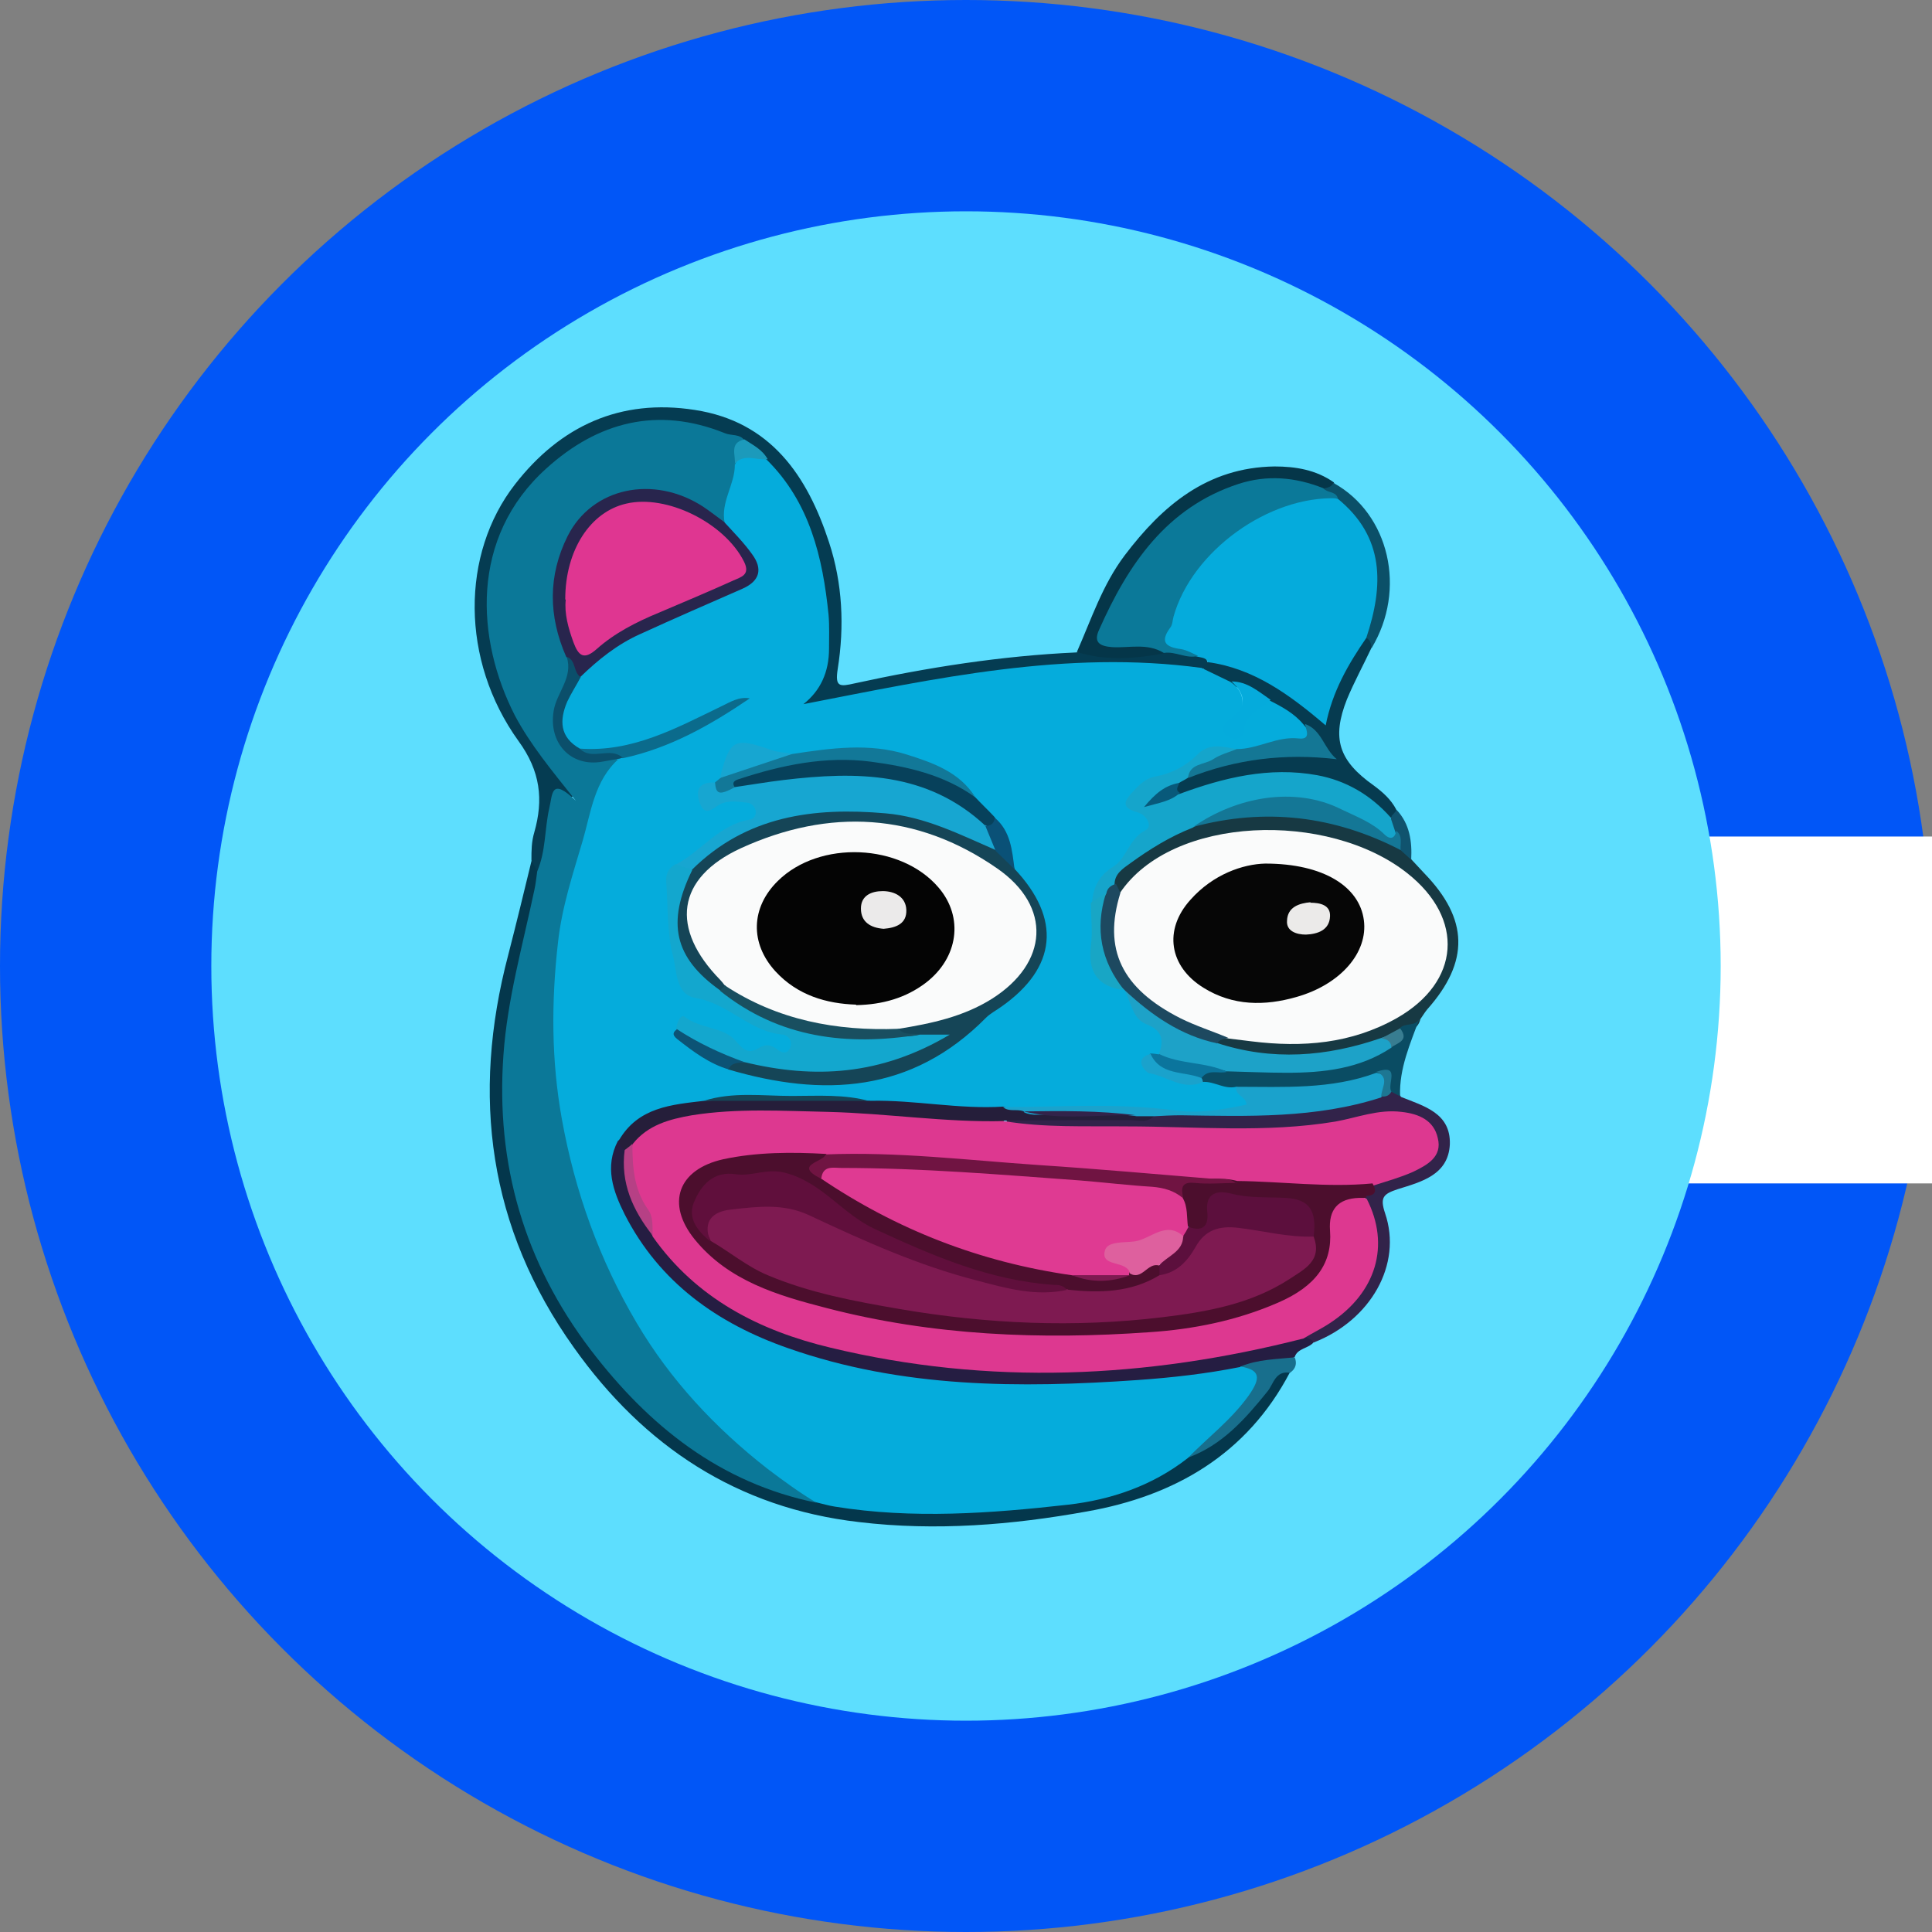 <svg width="512" height="512" viewBox="0 0 512 512" fill="none" xmlns="http://www.w3.org/2000/svg">
<rect x="0" y="0" width="512" height="512" fill="#808080" stroke="none"/>
<g clip-path="url(#clip0_171_8783)">
<circle cx="256" cy="256" r="256" fill="#0156F7"/>
<rect x="333.388" y="221.688" width="178.612" height="91.927" fill="white"/>
<circle cx="256" cy="256" r="200" fill="#5DDEFE"/>
<path d="M341.846 363.675C330.451 385.44 311.246 396.451 288.072 400.548C268.227 404.133 247.998 405.797 227.641 403.365C195.377 399.652 170.667 383.264 152.102 357.145C129.441 325.393 124.831 290.441 134.69 253.055C136.866 244.605 138.915 236.155 140.964 227.705C142.884 227.577 143.14 228.985 143.524 230.394C143.524 239.228 140.323 247.55 138.787 256.128C136.866 266.755 134.818 277.381 134.818 288.392C134.946 324.753 150.438 353.688 177.453 376.99C188.976 386.977 202.291 393.378 217.271 396.451C234.811 399.652 252.351 398.628 270.02 397.859C285.512 397.219 299.851 393.506 313.039 385.696C322.257 381.727 329.171 375.198 334.932 367.132C336.596 364.699 338.005 361.37 342.102 362.651C342.102 362.651 342.102 363.035 342.102 363.163C342.102 363.419 341.974 363.547 341.846 363.803V363.675Z" fill="#04374C"/>
<path d="M142.244 230.65C141.731 229.753 141.347 228.857 140.835 227.961C140.835 225.4 140.835 223.096 141.603 220.535C144.036 211.957 143.268 204.403 137.378 196.337C122.014 174.956 122.142 146.789 136.482 128.352C148.517 112.86 164.393 105.562 184.11 108.635C204.211 111.708 213.941 126.048 219.703 143.716C223.288 154.599 223.8 165.993 222.007 177.26C221.239 182.126 222.52 181.997 226.489 181.101C245.821 176.876 265.41 173.803 285.127 172.907C292.553 171.883 300.107 173.163 307.533 171.883C310.734 171.115 313.806 172.651 317.007 172.779C318.416 173.163 319.824 173.803 319.952 175.596C319.568 176.748 318.8 177.516 317.775 177.9C310.093 178.797 302.54 177.388 294.858 177.388C270.019 177.388 245.693 182.126 221.495 186.735C220.087 186.991 218.679 187.631 217.142 187.887C215.478 188.143 213.429 188.655 212.405 186.991C211.381 185.198 213.045 183.79 214.198 182.766C216.502 180.589 217.654 178.029 217.654 174.828C218.166 156.263 214.838 138.723 202.675 123.871C200.882 121.182 198.322 119.262 195.377 117.853C181.933 111.964 168.618 111.068 155.431 118.238C137.89 127.712 127.776 145.636 130.849 167.402C132.513 179.821 137.634 190.576 145.06 200.434C146.981 202.995 149.157 205.299 150.95 207.988C151.59 209.012 152.614 210.933 151.334 211.317C143.908 213.621 146.725 220.535 144.804 225.144C144.036 227.193 144.804 230.01 141.603 230.778L142.244 230.65Z" fill="#053C52"/>
<path d="M348.119 355.737C346.71 357.401 343.894 357.273 343.125 359.578C338.9 362.779 333.523 361.883 328.914 363.675C319.055 366.62 308.685 367.26 298.57 367.516C276.421 368.156 254.271 369.308 232.25 365.083C218.55 362.523 205.363 358.554 193.072 351.896C180.269 345.11 170.666 334.996 164.009 322.193C160.68 315.919 158.375 308.749 162.984 301.707C164.777 301.451 165.417 302.988 166.057 304.14C167.466 312.334 169.13 320.4 174.635 327.058C191.023 347.287 213.685 355.097 238.267 358.81C267.33 363.163 296.394 361.498 325.329 357.273C332.115 356.249 338.516 354.201 345.302 353.176C346.71 353.432 348.247 353.688 348.247 355.737H348.119Z" fill="#251D42"/>
<path d="M373.981 227.705C375.134 228.985 376.286 230.137 377.438 231.418C389.217 243.581 389.473 254.848 378.207 267.523C377.566 268.291 377.054 269.187 376.414 270.083C375.774 272.772 373.469 273.412 371.293 274.18C369.244 275.077 367.324 276.101 365.403 277.253C353.496 282.374 340.949 281.222 328.53 280.326C326.225 280.198 324.049 279.174 322.641 276.997C321.872 275.077 323.281 274.436 324.561 273.796C331.859 273.156 338.901 275.205 346.199 274.693C355.545 274.052 364.251 271.62 372.061 266.37C383.712 258.432 384.864 246.782 375.518 236.411C366.94 226.937 355.673 223.224 343.638 222.071C327.122 220.535 311.63 223.096 299.467 235.899C298.827 236.539 298.058 236.795 297.162 237.051C295.37 237.051 294.858 235.899 294.602 234.49C294.346 230.906 296.778 228.729 299.339 226.809C304.716 222.84 310.35 219.255 316.879 217.334C335.7 212.213 353.752 213.621 370.781 223.608C372.445 224.504 372.573 226.553 373.981 227.577V227.705Z" fill="#173943"/>
<path d="M348.119 355.737C347.479 354.712 346.326 354.584 345.302 354.328C345.302 352.536 346.582 351.64 347.863 351C361.178 343.574 365.787 332.563 361.69 317.967C362.33 315.791 362.586 313.358 364.891 312.078C367.708 310.541 370.908 309.901 373.725 308.493C376.286 307.213 378.59 305.42 378.206 302.219C377.694 298.762 375.005 297.354 371.933 296.842C368.092 296.202 364.379 296.458 360.538 297.61C354.008 299.531 347.223 300.299 340.437 300.299C318.287 300.299 296.266 300.299 274.116 300.171C271.428 300.171 267.203 301.579 266.69 296.458C269.635 294.537 272.836 295.306 275.909 295.178C285.767 294.665 295.754 296.074 305.612 294.409C312.91 293.385 320.336 294.025 327.762 293.897C340.053 293.897 352.216 292.233 363.995 289.16C365.403 288.904 366.683 288.776 368.092 288.648C369.628 288.648 370.524 289.544 371.293 290.696C377.31 293.129 384.48 294.922 384.224 303.244C383.84 311.438 376.542 313.23 370.396 315.151C366.555 316.431 365.659 317.327 367.068 321.552C371.677 335.124 363.227 349.847 348.247 355.737H348.119Z" fill="#32234A"/>
<path d="M318.672 176.876C319.184 176.364 319.568 175.852 320.08 175.34C322.128 173.419 324.433 174.187 326.61 175.084C333.651 178.028 340.949 180.589 346.455 186.222C349.271 189.039 350.552 188.015 351.576 184.686C352.984 180.461 355.289 176.62 357.593 172.779C358.746 170.859 359.514 168.298 362.587 168.426C363.995 169.194 364.379 170.218 363.483 171.627C361.306 176.236 358.874 180.717 356.953 185.326C352.856 195.697 354.777 201.586 363.995 208.116C366.428 209.908 368.604 211.829 370.012 214.518C370.525 215.926 369.756 216.31 368.604 216.694C367.708 216.566 366.94 216.31 366.299 215.67C353.624 205.043 339.157 204.787 324.049 208.5C320.336 209.396 316.751 211.061 312.91 210.933C310.606 210.292 310.35 209.012 311.63 207.092C312.526 206.067 313.678 205.427 314.831 204.787C325.969 199.41 337.748 198.386 350.295 199.41C349.271 196.337 347.607 194.673 345.558 193.136C342.742 190.447 339.413 188.655 336.084 186.607C332.883 184.558 329.938 181.997 325.969 181.869C323.153 180.717 319.696 180.461 318.8 176.748L318.672 176.876Z" fill="#063B50"/>
<path d="M308.429 173.163C300.747 174.572 293.065 175.212 285.383 172.779C289.224 164.073 292.169 154.983 298.058 147.173C308.045 133.986 319.952 123.871 337.748 123.615C343.382 123.615 348.759 124.511 353.496 127.84C353.88 129.761 352.472 130.145 351.192 130.529C342.998 128.992 335.06 127.328 326.738 130.657C310.221 137.186 300.875 150.118 293.833 165.481C292.681 168.17 293.833 169.578 296.65 169.707C298.827 169.835 300.875 169.707 303.052 169.963C305.356 170.219 307.917 170.091 308.557 173.163H308.429Z" fill="#053649"/>
<path d="M371.165 290.569C370.268 290.185 369.5 289.673 368.604 289.288C366.812 288.264 367.068 283.783 363.227 286.216C351.832 290.697 339.925 290.057 328.018 289.801C324.561 289.801 321.232 289.544 318.543 287.112C318.159 286.472 317.903 285.704 318.031 284.935C319.44 281.863 322.384 282.503 324.817 282.119C335.956 281.606 347.351 283.399 358.361 280.07C361.05 279.302 363.611 278.534 366.043 277.253C367.964 275.973 370.524 275.333 371.037 272.388C372.445 270.98 375.134 272.132 376.158 269.956C373.725 276.613 370.781 283.143 371.037 290.441L371.165 290.569Z" fill="#0A4C63"/>
<path d="M350.552 129.504C351.704 129.248 352.856 129.12 353.368 127.968C368.22 136.162 372.829 156.263 363.483 171.755C363.355 170.73 363.227 169.578 362.074 169.066C360.41 166.633 362.074 164.201 362.33 161.768C363.867 151.142 362.971 141.155 353.88 133.729C352.728 132.321 350.423 131.809 350.552 129.504Z" fill="#0B5068"/>
<path d="M328.786 362.138C333.395 360.218 338.261 360.218 343.126 359.706C343.766 361.37 343.382 362.779 341.845 363.803C338.005 363.163 337.492 366.748 335.956 368.668C330.067 375.966 323.921 383.008 314.703 386.336C314.447 383.008 316.879 381.471 318.928 379.935C323.153 376.99 325.841 372.765 329.17 369.052C331.347 366.62 331.475 364.315 328.658 362.138H328.786Z" fill="#186F8D"/>
<path d="M368.732 216.31C369.244 215.798 369.756 215.158 370.14 214.646C373.597 218.359 374.237 222.968 373.981 227.833C373.085 227.065 372.189 226.169 371.293 225.4C369.884 224.12 369.628 222.328 368.988 220.663C368.604 219.255 367.836 217.847 368.86 216.31H368.732Z" fill="#10536E"/>
<path d="M328.786 362.139C333.907 363.035 334.291 365.083 330.834 369.949C326.225 376.35 320.08 380.959 314.702 386.465C305.356 393.763 294.345 397.475 283.078 398.756C262.593 401.06 241.852 402.597 221.239 399.268C219.575 399.012 217.91 398.5 216.246 398.116C203.058 393.635 193.84 383.904 184.494 374.302C165.673 354.969 155.174 331.155 148.645 305.42C142.883 283.015 142.883 260.225 148.005 237.692C150.437 227.193 153.894 216.95 157.735 206.708C158.759 204.019 160.168 201.715 162.728 200.306C163.241 199.922 163.881 199.666 164.521 199.538C174.891 196.977 184.494 192.496 193.584 186.991C184.494 191.984 175.404 196.849 165.033 199.154C161.064 200.05 157.095 200.562 152.998 199.538C147.237 195.441 146.084 191.984 148.517 185.454C149.413 183.022 150.565 180.717 152.23 178.797C159.656 169.963 169.898 165.738 180.013 161.256C184.878 159.08 189.999 157.544 194.608 154.855C199.474 152.166 199.858 150.63 196.401 146.021C194.352 143.332 191.408 141.412 190.383 137.955C189.231 132.577 191.664 127.968 193.328 123.231C196.017 118.878 199.474 119.39 203.187 121.823C214.581 133.089 218.038 147.685 219.575 162.921C219.831 165.866 219.703 168.938 219.703 171.883C219.703 178.114 217.441 183.022 212.917 186.607C247.87 179.821 282.566 172.139 318.415 177.004C320.976 178.285 323.537 179.437 326.097 180.717C329.938 183.278 330.322 187.29 327.25 192.752C329.17 188.911 331.731 185.839 336.34 185.583C339.669 187.247 342.997 189.039 345.43 191.984C349.015 195.953 346.198 197.233 342.869 197.618C338.004 198.13 333.395 199.666 328.53 200.306C323.281 199.282 318.671 200.05 314.574 204.147C312.014 206.836 307.917 206.58 304.844 208.5C302.027 210.165 299.21 211.829 303.436 215.414C305.868 217.463 305.868 220.535 303.051 222.456C299.211 225.272 297.418 229.882 293.705 232.698C291.529 234.363 290.632 237.179 290.76 240.124C290.76 243.709 290.888 247.294 290.76 250.879C290.376 256 292.169 259.585 297.29 261.121C297.802 261.506 298.314 261.89 298.826 262.274C301.643 265.603 302.923 269.956 307.149 272.26C310.093 273.797 309.709 276.741 307.789 279.302C307.149 279.942 306.508 280.326 305.74 280.838C304.588 282.631 305.356 283.911 307.149 283.911C311.246 283.911 314.702 286.472 318.671 286.728C321.744 286.472 324.433 288.776 327.634 288.008C328.914 289.545 331.987 290.057 331.347 292.617C330.578 295.306 327.89 294.41 325.841 294.538C305.996 295.434 286.023 294.922 266.178 295.178C254.271 295.946 242.492 294.026 230.585 293.514C223.159 291.593 215.478 292.745 207.924 292.617C201.394 292.489 194.864 292.105 188.335 293.001C179.373 294.154 170.922 296.714 163.753 302.348C160.168 309.261 162.472 315.663 165.545 321.809C174.763 339.861 190.127 350.744 208.82 357.273C239.035 367.9 270.275 367.9 301.515 365.724C310.605 365.083 319.696 364.059 328.658 362.267L328.786 362.139Z" fill="#05ACDC"/>
<path d="M164.009 201.074C157.479 206.836 156.583 215.414 154.407 222.84C151.846 231.546 148.901 240.38 147.877 249.726C146.085 265.474 146.085 280.966 148.901 296.586C152.358 315.791 158.888 333.971 168.746 350.616C177.58 365.595 189.487 378.399 203.443 389.281C207.668 392.482 211.893 395.555 216.374 398.244C190.768 392.994 171.947 377.886 156.583 357.785C138.915 334.612 131.361 308.493 133.409 279.686C134.434 264.834 138.531 250.495 141.603 235.899C141.988 234.235 142.116 232.57 142.372 230.906C144.676 225.528 144.292 219.767 145.572 214.134C146.469 210.421 145.957 205.811 152.614 212.213C146.085 204.019 140.579 197.361 136.482 189.679C126.112 169.45 124.447 142.436 144.804 124.127C158.376 111.836 174.252 107.611 192.048 114.781C193.841 115.549 196.017 114.909 197.297 116.701C196.785 119.006 195.761 121.054 194.737 123.231C194.737 128.48 190.896 133.089 192.048 138.595C189.103 139.491 187.439 136.93 185.262 135.778C177.196 131.553 169.002 129.632 160.552 134.626C152.486 139.363 149.029 146.661 148.901 155.751C148.901 161.896 148.645 168.042 151.334 173.803C152.102 176.748 151.974 179.565 150.31 182.382C149.157 184.302 148.517 186.607 148.005 188.911C146.469 195.697 150.054 200.434 157.223 200.69C159.4 200.69 161.833 199.154 163.753 201.458L164.009 201.074Z" fill="#0B7898"/>
<path d="M354.392 132.065C367.068 142.308 366.684 155.239 362.074 169.066C357.337 175.98 353.112 183.15 351.32 192.24C341.717 184.046 332.243 177.132 320.08 175.468C319.696 174.316 318.543 174.316 317.519 174.059C303.82 170.859 306.38 171.627 310.093 161C314.959 147.173 325.969 138.723 338.388 132.193C343.382 129.504 349.015 130.016 354.392 132.193V132.065Z" fill="#05ABDC"/>
<path d="M354.393 132.065C336.34 131.297 315.855 146.021 310.99 163.433C310.734 164.457 310.734 165.61 310.093 166.378C307.277 170.219 309.069 171.499 312.91 172.011C314.575 172.267 315.983 173.163 317.519 173.804C314.446 174.7 311.502 172.523 308.429 173.035C304.076 170.347 299.339 171.755 294.73 171.499C291.401 171.243 289.736 170.219 291.273 166.89C298.955 149.606 309.069 134.498 328.274 128.224C335.828 125.792 343.254 126.432 350.68 129.376C351.704 130.657 353.88 130.145 354.521 131.937L354.393 132.065Z" fill="#0B7999"/>
<path d="M194.737 122.975C194.993 120.542 193.2 117.341 197.297 116.445C199.602 117.981 202.035 119.134 203.443 121.694C200.498 122.078 197.169 120.03 194.609 122.975H194.737Z" fill="#1C9ABB"/>
<path d="M266.05 297.099C276.805 298.891 287.688 298.379 298.443 298.507C316.879 298.507 335.444 300.299 353.88 297.227C359.642 296.202 365.275 293.898 371.421 294.666C376.158 295.178 379.999 296.97 381.023 301.58C382.303 306.573 378.206 308.749 374.494 310.542C371.037 312.078 367.324 313.102 363.739 314.255C358.361 317.328 352.088 317.072 346.583 316.559C340.309 316.047 334.035 316.175 327.762 315.151C321.36 313.487 314.703 313.871 308.173 313.231C286.408 311.182 264.642 309.902 242.877 308.109C235.323 307.469 227.513 308.109 219.959 307.981C211.893 307.981 203.827 307.469 195.761 308.621C193.456 309.005 191.152 309.262 188.975 310.414C179.629 315.407 179.245 322.705 188.975 331.155C198.962 339.861 211.637 343.574 224.312 346.391C249.534 352.152 275.269 352.536 301.003 351.512C315.087 351 328.786 348.567 341.461 341.654C348.247 337.941 351.064 332.691 350.295 324.881C349.399 316.047 353.112 313.999 362.202 317.712C368.476 330.003 364.763 342.55 352.472 350.616C350.167 352.152 347.735 353.305 345.43 354.713C303.82 365.34 262.081 367.26 220.087 357.146C201.266 352.664 184.494 344.086 172.971 327.698C170.026 319.632 164.777 312.078 166.826 302.604C168.874 298.379 172.843 296.714 176.94 295.562C182.574 293.898 188.463 293.13 194.481 292.873C216.758 291.977 238.78 294.538 261.057 295.434C262.978 295.434 264.898 295.69 266.178 297.355L266.05 297.099Z" fill="#DD3890"/>
<path d="M266.051 297.098C250.559 297.483 235.067 295.05 219.575 294.666C207.412 294.41 195.377 293.642 183.342 295.562C177.453 296.586 171.691 298.123 167.722 303.116C167.338 304.012 166.826 304.78 165.674 304.78C164.521 304.268 164.137 303.372 164.009 302.22C169.131 293.386 177.965 292.745 186.671 291.721C201.395 291.081 216.118 290.953 230.714 291.721C242.493 291.465 254.144 294.026 265.923 293.258C267.971 294.154 270.276 293.258 272.324 294.154C281.671 294.666 291.145 294.154 300.491 294.41C302.412 294.538 304.332 294.026 305.997 295.562C304.204 297.739 301.772 296.842 299.467 296.842C288.328 296.842 277.19 296.842 266.051 296.97V297.098Z" fill="#251E3A"/>
<path d="M165.545 304.78C166.186 304.268 166.954 303.756 167.594 303.116C167.594 309.261 167.978 315.279 171.819 320.656C173.227 322.705 172.843 325.137 172.971 327.442C167.722 320.784 164.393 313.486 165.545 304.78Z" fill="#B64085"/>
<path d="M296.779 236.667C310.606 216.054 351.96 214.774 372.958 231.418C388.193 243.453 387.041 260.225 370.141 269.827C358.106 276.613 345.175 277.637 331.731 275.973C329.683 275.717 327.506 275.461 325.458 275.205C312.014 274.053 302.284 266.883 295.242 255.872C291.017 249.214 291.785 242.045 296.65 236.795L296.779 236.667Z" fill="#FAFBFB"/>
<path d="M289.352 239.356C289.736 235.131 291.145 232.058 295.114 229.626C298.571 227.449 299.211 222.2 303.564 220.023C305.612 218.999 303.82 215.926 301.515 215.286C296.65 214.006 298.187 211.957 300.363 209.653C301.899 207.988 303.564 206.324 305.997 205.812C310.478 205.043 314.319 202.995 317.519 199.794C320.464 196.849 324.177 197.874 327.634 198.514C327.634 201.715 324.689 200.946 323.025 201.843C320.336 203.379 316.879 203.635 314.703 206.196C313.935 206.708 313.038 207.092 312.27 207.604C310.606 208.244 309.837 209.781 308.301 210.933C309.837 210.421 311.118 210.677 312.526 210.421C324.305 206.068 336.34 203.123 349.015 205.427C356.697 206.836 363.227 210.677 368.476 216.566C368.86 217.847 369.372 219.127 369.756 220.407C370.909 224.12 368.86 223.352 366.812 222.456C362.971 220.663 359.258 218.615 355.545 216.822C347.351 212.725 338.901 212.213 330.195 214.646C325.457 216.054 320.336 216.822 315.983 219.383C310.094 221.688 304.716 225.016 299.595 228.729C297.674 230.138 295.242 231.546 295.37 234.619C294.218 235.515 294.09 236.923 293.193 237.948C292.041 239.1 291.017 240.636 288.968 239.74L289.352 239.356Z" fill="#15A5CB"/>
<path d="M307.148 279.302C308.429 275.845 308.173 273.156 303.948 271.492C300.107 270.083 299.851 265.73 298.058 262.529C299.082 261.761 300.107 262.017 300.875 262.786C306.252 268.675 313.294 271.876 320.592 274.693C321.36 274.949 321.872 275.717 322.384 276.357C337.108 281.222 351.575 280.07 366.043 275.077C368.86 273.924 369.372 275.077 368.732 277.637C360.282 283.271 350.679 284.295 340.949 284.295C335.7 284.295 330.45 284.039 325.073 283.911C321.36 282.631 317.391 284.039 313.806 282.887C311.373 282.118 308.045 282.631 307.148 279.174V279.302Z" fill="#1DA2C8"/>
<path d="M316.239 219.127C327.634 211.189 343.126 208.244 355.545 214.518C359.514 216.438 363.739 217.975 366.94 221.175C368.092 222.328 369.629 222.584 370.013 220.151C371.805 221.56 371.037 223.48 371.165 225.272C353.625 216.182 335.316 214.006 316.239 219.127Z" fill="#147796"/>
<path d="M322.512 276.485C312.91 274.436 305.228 269.059 298.186 262.529L298.058 262.401C289.608 255.232 287.816 245.501 293.193 236.795C293.449 235.259 294.473 234.618 295.754 234.234C296.138 235.003 296.522 235.771 296.906 236.667C292.297 251.519 297.162 261.889 312.782 269.827C316.879 271.876 321.36 273.284 325.585 275.077C324.433 275.333 323.152 275.333 322.512 276.613V276.485Z" fill="#1D4960"/>
<path d="M368.732 277.765C368.732 276.101 367.708 275.333 366.043 275.205C367.708 274.309 369.372 273.412 371.037 272.516C373.597 275.845 370.269 276.357 368.604 277.637L368.732 277.765Z" fill="#387D91"/>
<path d="M362.075 317.455C361.434 317.455 360.794 317.455 360.154 317.455C354.606 317.626 352.045 320.528 352.472 326.162C353.112 334.74 348.759 340.885 338.645 345.238C327.762 349.976 316.239 352.28 304.588 353.048C275.781 355.097 247.102 353.945 219.063 346.647C206.132 343.318 193.072 339.477 184.11 328.466C176.428 318.992 179.629 309.902 191.664 307.213C200.626 305.292 209.844 305.292 218.935 305.805C220.215 307.725 214.582 309.774 219.063 311.566C239.036 324.497 260.929 332.307 284.231 336.66C288.84 337.941 293.449 337.557 298.058 337.044C298.699 336.788 299.211 336.66 299.851 336.404C302.54 336.148 304.844 332.947 307.789 335.636C308.173 336.66 308.173 337.556 307.789 338.581C300.363 344.982 291.657 343.958 282.951 343.318C275.141 341.654 267.075 340.757 259.393 338.325C244.541 333.844 229.945 328.338 218.038 317.968C209.844 310.798 200.882 311.054 191.664 313.358C184.622 315.151 183.982 321.809 189.743 327.57C206.003 339.989 225.592 342.806 244.925 345.751C257.728 347.671 270.66 349.079 283.719 348.439C298.571 347.799 313.422 347.031 327.89 342.678C332.627 341.269 336.98 339.093 341.205 336.532C344.406 334.484 346.711 331.923 346.967 327.826C346.327 320.784 344.918 319.248 338.261 318.864C335.956 318.736 333.523 319.12 331.347 318.48C326.354 317.327 322.385 316.943 320.976 323.729C320.336 327.186 317.135 327.058 314.447 324.753C313.038 322.193 312.782 319.376 312.014 316.559C311.758 314.255 312.014 312.334 314.959 312.462C319.312 312.718 323.665 311.822 327.89 312.974C339.797 313.102 351.704 314.767 363.739 313.615C364.891 315.535 364.635 316.815 362.075 316.943V317.455Z" fill="#4C0E2D"/>
<path d="M271.3 294.538C269.507 293.77 267.459 294.794 265.794 293.385C281.03 293.385 296.266 292.233 311.502 294.282C317.775 295.178 324.049 294.026 330.323 292.745C330.323 290.569 327.122 290.313 327.634 288.008C340.181 288.008 352.728 288.776 364.763 284.295C370.397 285.447 367.324 288.264 366.044 290.825C348.631 296.458 330.707 295.818 312.91 295.562C310.606 295.562 308.173 295.69 305.868 295.818C304.332 295.818 302.796 295.818 301.259 295.818C293.577 294.666 286.024 295.562 278.342 295.306C276.037 295.306 273.604 295.818 271.428 294.794L271.3 294.538Z" fill="#1AA2CC"/>
<path d="M366.044 290.569C366.044 288.264 368.476 285.575 364.763 284.039C371.421 281.734 367.452 287.368 368.732 289.288C368.22 290.312 367.324 290.697 366.172 290.569H366.044Z" fill="#1D7793"/>
<path d="M314.831 206.196C315.215 202.227 319.184 202.739 321.488 201.202C323.409 199.922 325.585 199.41 327.762 198.514C333.395 198.514 338.388 195.057 344.15 195.697C347.479 196.081 346.198 193.52 345.814 191.856C350.295 193.392 350.808 198.386 354.264 201.202C340.437 199.538 327.378 201.202 314.831 206.196Z" fill="#147795"/>
<path d="M336.724 185.454C334.291 188.143 329.81 188.783 329.682 193.776C329.682 195.569 327.378 196.337 325.585 195.313C323.024 193.776 324.177 191.856 325.841 190.704C330.45 187.503 330.322 184.174 326.353 180.589C330.578 180.589 333.523 183.278 336.724 185.454Z" fill="#05ABDC"/>
<path d="M312.654 210.165C310.221 212.341 307.277 212.725 303.18 213.877C306.252 210.165 308.813 208.116 312.526 207.476C312.27 208.372 311.246 209.396 312.782 210.165H312.654Z" fill="#08597A"/>
<path d="M307.149 279.302C312.782 282.119 319.44 281.35 325.201 284.039C323.025 284.679 320.208 283.143 318.416 285.703C313.551 287.24 309.582 284.295 305.485 282.759C304.204 282.247 303.308 280.71 304.844 279.174C305.613 279.174 306.381 279.302 307.149 279.43V279.302Z" fill="#0B759D"/>
<path d="M304.844 279.174C307.533 285.191 313.806 283.783 318.415 285.703C318.671 285.96 318.671 286.344 318.799 286.728C313.55 289.16 309.325 285.191 304.588 284.423C303.948 284.423 299.979 280.71 304.844 279.302V279.174Z" fill="#1AA2CC"/>
<path d="M268.867 230.266C281.286 243.453 280.134 256.384 265.41 266.755C264.002 267.779 262.465 268.547 261.313 269.699C241.596 289.672 218.166 290.825 192.944 283.399C192.432 280.838 194.352 280.71 196.017 280.326C207.156 281.478 218.166 283.783 229.433 281.094C234.426 279.942 239.292 278.534 243.901 276.485C244.029 276.485 246.205 275.973 243.901 275.589C243.517 275.589 243.005 275.589 242.62 275.589C240.7 275.333 238.651 275.461 237.755 273.156C239.42 269.955 242.62 270.084 245.437 269.443C252.095 268.163 257.984 265.602 263.618 261.889C274.757 254.336 275.397 241.916 265.282 232.826C258.112 226.425 249.406 223.096 240.06 221.175C226.232 218.359 212.533 219.383 199.474 224.888C195.889 226.425 192.56 228.345 189.743 230.906C182.317 237.819 181.805 246.398 188.335 254.208C190.127 256.256 192.56 257.92 192.688 260.993C192.432 262.146 191.792 262.786 190.639 262.914C180.397 258.689 175.02 245.245 179.501 234.747C180.269 232.954 181.165 231.29 182.189 229.753C200.626 209.908 236.603 208.244 260.929 222.456C261.825 222.968 262.722 223.608 263.618 223.992C266.434 225.144 267.587 227.705 268.867 230.138V230.266Z" fill="#154557"/>
<path d="M263.874 225.272C254.4 221.175 245.181 216.438 234.683 215.542C215.606 213.877 197.809 216.182 183.342 230.522C181.421 231.546 180.013 231.034 179.117 229.113C185.902 225.528 190.64 218.487 198.706 217.206C199.73 217.078 200.498 216.054 200.242 214.774C199.986 213.621 199.09 212.853 198.065 212.725C195.633 212.469 192.944 211.957 190.64 213.237C188.719 214.389 186.671 216.566 185.39 212.597C184.238 209.14 185.39 207.348 189.231 207.348C191.536 208.756 193.712 207.732 195.889 207.092C210.485 203.763 225.208 202.482 239.932 205.555C248.382 207.348 256.064 210.933 261.953 217.462C263.234 219.895 265.41 222.199 263.746 225.272H263.874Z" fill="#17A6D1"/>
<path d="M179.245 229.113C180.653 229.626 182.062 230.01 183.47 230.522C176.556 244.605 178.733 253.824 190.768 262.402C196.017 263.682 200.114 267.267 205.107 269.059C212.533 271.748 220.215 273.54 228.025 273.284C233.402 273.028 238.396 275.589 243.773 274.181H251.711C233.402 285.063 215.734 285.96 197.297 281.478C190 281.094 183.982 278.406 179.245 272.644C179.245 271.108 180.397 268.675 181.421 269.443C185.518 272.644 191.664 272.132 194.865 275.717C197.169 278.406 198.322 279.43 201.266 277.638C202.931 276.613 204.339 276.869 205.876 278.022C207.156 279.046 208.692 279.558 209.46 277.51C210.101 275.845 208.82 274.309 207.412 274.181C198.706 273.412 192.944 265.859 184.238 264.45C178.989 263.554 179.373 257.152 178.349 253.311C176.684 247.038 177.068 240.252 176.556 233.723C176.428 231.674 177.068 230.01 179.117 228.985L179.245 229.113Z" fill="#13A7CE"/>
<path d="M150.053 174.06C145.316 163.305 145.188 152.55 150.437 142.052C156.967 129.12 173.227 125.792 186.286 134.242C188.207 135.522 189.999 136.93 191.919 138.339C194.48 141.155 197.169 143.844 199.345 146.917C202.162 150.758 201.394 153.959 196.785 156.007C187.694 159.976 178.604 163.945 169.642 168.042C163.624 170.731 158.503 174.828 153.766 179.437C150.181 179.309 151.973 175.468 150.053 174.06Z" fill="#28254D"/>
<path d="M261.185 218.871C245.693 204.403 227.001 204.403 207.668 206.708C203.315 207.22 198.962 207.988 194.481 208.628C193.328 208.884 192.944 208.244 193.2 207.22C193.969 204.915 196.145 204.147 198.194 203.635C215.222 199.538 232.25 197.105 249.022 204.787C252.607 206.452 255.296 208.884 258.369 211.189C260.033 212.981 261.825 214.646 263.49 216.438C264.002 217.078 264.258 217.847 263.746 218.615C262.978 219.511 262.082 219.511 261.185 218.615V218.871Z" fill="#07415B"/>
<path d="M258.497 211.317C250.174 205.299 240.444 203.123 230.714 201.843C218.807 200.306 207.156 202.739 195.889 206.452C194.993 206.708 193.712 207.22 194.737 208.628C190.64 210.805 189.743 210.549 189.487 207.348C189.999 206.964 190.384 206.58 190.896 206.196C196.145 200.69 203.315 200.818 210.1 199.794C220.215 198.258 230.33 196.849 240.188 199.922C247.102 202.099 254.272 204.531 258.497 211.317Z" fill="#127898"/>
<path d="M153.638 198.386C167.466 199.41 179.117 193.008 191.024 187.247C193.456 186.095 195.761 184.558 198.705 185.07C188.335 192.112 177.58 198.258 165.033 200.946C162.985 200.05 160.936 200.69 158.887 200.946C156.839 200.946 154.278 201.843 153.638 198.514V198.386Z" fill="#0B6B8C"/>
<path d="M153.639 198.385C156.839 201.714 161.705 197.745 165.033 200.818C164.649 200.818 164.393 201.074 164.009 201.074C162.601 201.33 161.065 201.586 159.656 201.842C151.206 203.379 145.317 196.849 146.725 188.399C147.493 183.534 151.974 179.565 150.182 174.059C152.742 174.956 151.846 178.156 153.895 179.437C152.742 181.613 151.334 183.79 150.31 185.966C148.261 190.832 148.261 195.313 153.639 198.385Z" fill="#0B4F6B"/>
<path d="M209.972 199.794C203.571 201.97 197.169 204.019 190.768 206.195C193.456 195.825 194.481 195.313 204.467 198.77C206.259 199.41 208.18 199.41 209.972 199.794Z" fill="#17A6D1"/>
<path d="M293.065 236.795C290.12 246.27 291.785 254.72 297.93 262.402C291.017 261.505 288.2 257.665 289.096 250.623C289.608 246.91 289.096 243.069 289.096 239.228C290.376 238.332 291.657 237.563 292.937 236.667L293.065 236.795Z" fill="#18A6C5"/>
<path d="M179.245 272.644C184.878 276.357 190.896 279.174 197.298 281.478C195.633 281.734 193.841 281.478 193.073 283.399C187.951 281.862 183.854 278.79 179.757 275.589C178.605 274.693 177.837 273.924 179.373 272.772L179.245 272.644Z" fill="#0C5375"/>
<path d="M230.586 291.721C215.862 291.721 201.139 291.721 186.543 291.721C194.225 289.288 202.035 290.44 209.845 290.44C216.759 290.44 223.8 289.928 230.586 291.849V291.721Z" fill="#154557"/>
<path d="M261.185 218.871C262.721 218.871 263.49 218.102 263.618 216.694C267.843 220.279 268.227 225.4 268.867 230.393C267.203 228.729 265.538 227.065 263.874 225.528C262.978 223.352 262.081 221.175 261.185 218.999V218.871Z" fill="#0A5177"/>
<path d="M327.89 313.486C324.177 313.486 320.336 313.871 316.623 313.486C312.91 313.102 313.038 315.023 313.55 317.455C299.339 316.175 285.255 314.639 271.044 313.743C253.247 312.59 235.451 310.67 217.526 312.334C210.1 308.621 218.294 307.981 218.807 305.933C237.755 305.164 256.448 307.469 275.269 308.749C290.889 309.774 306.508 311.182 322.128 312.462C323.921 312.59 325.969 312.078 327.634 313.614L327.89 313.486Z" fill="#701442"/>
<path d="M271.3 294.538C281.286 294.41 291.273 294.282 301.131 295.562C291.145 295.306 281.158 296.97 271.3 294.538Z" fill="#32234A"/>
<path d="M335.316 228.857C350.808 228.857 360.282 235.003 361.434 243.837C362.587 252.415 355.289 260.865 343.638 264.194C335.188 266.627 326.738 266.627 318.928 261.761C309.837 256.128 308.301 246.398 315.471 238.46C321.488 231.674 329.426 228.985 335.316 228.857Z" fill="#060606"/>
<path d="M282.951 341.781C291.401 342.678 299.723 342.55 307.277 337.94C310.094 334.868 313.423 332.179 316.111 328.85C319.312 324.881 323.793 322.705 329.683 323.857C335.828 325.137 342.358 324.625 348.119 327.698C350.552 334.1 345.559 336.404 341.718 338.965C331.475 345.622 319.696 347.671 308.045 349.079C284.743 351.896 261.57 350.872 238.396 346.903C226.489 344.854 214.71 342.678 203.443 337.94C197.938 335.636 193.457 331.795 188.335 328.85C185.519 322.705 186.031 320.784 192.176 319.248C198.834 317.455 205.876 316.815 212.277 319.376C224.952 324.625 237.372 330.387 250.175 335.38C260.545 339.477 271.684 341.525 282.951 341.653V341.781Z" fill="#7E1A51"/>
<path d="M217.654 312.334C218.038 308.749 220.855 309.517 222.903 309.517C244.157 309.517 265.282 311.31 286.407 312.846C292.681 313.358 299.082 314.127 305.356 314.511C308.429 314.767 311.117 315.535 313.422 317.455C314.83 319.888 314.446 322.577 314.83 325.137C315.727 326.546 315.214 327.442 313.934 328.082C307.661 327.57 302.027 330.259 296.138 331.795C295.754 334.612 301.259 333.971 299.21 337.428V337.94C294.217 338.965 289.096 338.837 283.975 337.94C259.777 334.484 237.627 325.905 217.398 312.206L217.654 312.334Z" fill="#DF3A92"/>
<path d="M282.951 341.781C274.629 343.702 266.691 341.397 258.881 339.349C243.389 335.38 228.922 328.85 214.454 322.065C207.668 318.864 200.755 319.76 193.841 320.528C188.848 321.04 186.159 323.601 188.207 328.978C185.007 326.29 182.19 323.089 183.854 318.736C185.775 313.998 189.104 310.286 194.993 311.182C199.346 311.822 203.187 309.517 208.052 310.798C217.911 313.358 223.288 321.808 231.994 325.777C247.23 332.819 262.338 339.349 279.238 340.501C280.518 340.501 281.799 340.629 282.695 341.781H282.951Z" fill="#600F3C"/>
<path d="M313.55 327.57C314.063 326.802 314.575 325.905 314.959 325.137C318.544 326.418 320.336 325.137 319.952 321.296C319.312 316.047 322.641 315.407 326.226 316.303C331.091 317.583 335.956 317.199 340.821 317.455C346.967 317.839 349.015 320.784 348.119 327.698C341.333 327.954 334.804 326.161 328.146 325.393C323.025 324.753 319.312 326.033 316.879 330.387C314.703 334.227 311.886 337.3 307.277 337.94C307.277 337.172 307.277 336.276 307.277 335.508C308.301 332.051 310.99 329.874 313.678 327.698L313.55 327.57Z" fill="#5C0F3D"/>
<path d="M313.55 327.57C313.55 331.795 309.325 332.819 307.149 335.38C304.076 334.483 302.668 339.477 299.339 337.428C299.339 337.172 299.339 337.044 299.211 336.788C297.674 334.099 291.657 335.636 292.809 331.411C293.449 328.85 298.059 329.362 300.747 328.978C304.972 328.338 308.941 323.473 313.55 327.57Z" fill="#DE609E"/>
<path d="M284.103 337.94C289.224 337.94 294.346 337.94 299.467 337.94C294.346 339.861 289.224 339.989 284.103 337.94Z" fill="#7E1A51"/>
<path d="M192.049 261.121C191.664 260.609 191.28 260.097 190.896 259.713C177.581 246.142 179.117 232.698 196.402 224.76C219.703 214.134 242.877 215.286 264.259 230.138C278.854 240.252 277.83 255.232 262.85 264.706C255.296 269.444 246.846 271.236 238.14 272.644C227.385 275.973 217.143 273.028 207.028 269.956C201.395 268.291 195.633 266.243 192.049 260.993V261.121Z" fill="#FAFBFB"/>
<path d="M192.048 261.121C206.003 270.339 221.623 273.284 238.139 272.644C239.676 274.564 241.852 273.668 243.773 274.18C224.568 277.253 206.516 275.205 190.768 262.529C191.28 262.017 191.664 261.633 192.176 261.121H192.048Z" fill="#194F60"/>
<path d="M149.797 158.824C149.797 145.765 156.455 135.65 165.929 133.474C176.684 130.913 192.048 138.595 197.169 148.837C198.962 152.422 196.273 152.934 194.353 153.831C187.823 156.775 181.165 159.592 174.508 162.409C168.618 164.841 162.857 167.786 158.119 172.011C154.663 175.084 153.254 173.676 151.974 170.219C150.566 166.378 149.541 162.537 149.925 158.952L149.797 158.824Z" fill="#DF3691"/>
<path d="M347.223 239.228C349.911 239.228 352.6 239.868 352.472 242.813C352.344 246.525 349.143 247.55 346.071 247.678C343.638 247.678 340.821 246.782 341.077 243.965C341.205 240.38 344.278 239.356 347.351 239.1L347.223 239.228Z" fill="#EBEAE9"/>
<path d="M226.873 266.242C219.063 265.986 211.381 263.81 205.491 257.408C198.706 249.982 198.962 240.508 206.132 233.466C217.142 222.584 238.78 223.48 248.766 235.259C255.424 243.069 254.016 253.823 245.309 260.481C240.06 264.45 233.914 266.242 226.873 266.37V266.242Z" fill="#040404"/>
<path d="M234.171 246.142C230.714 245.885 228.153 244.349 228.153 240.764C228.153 237.307 230.97 236.155 233.915 236.155C237.116 236.155 240.06 237.691 240.188 241.148C240.316 244.861 237.372 245.885 234.171 246.142Z" fill="#EBEAEA"/>
</g>
<defs>
<clipPath id="clip0_171_8783">
<rect width="512" height="512" fill="white"/>
</clipPath>
</defs>
</svg>
